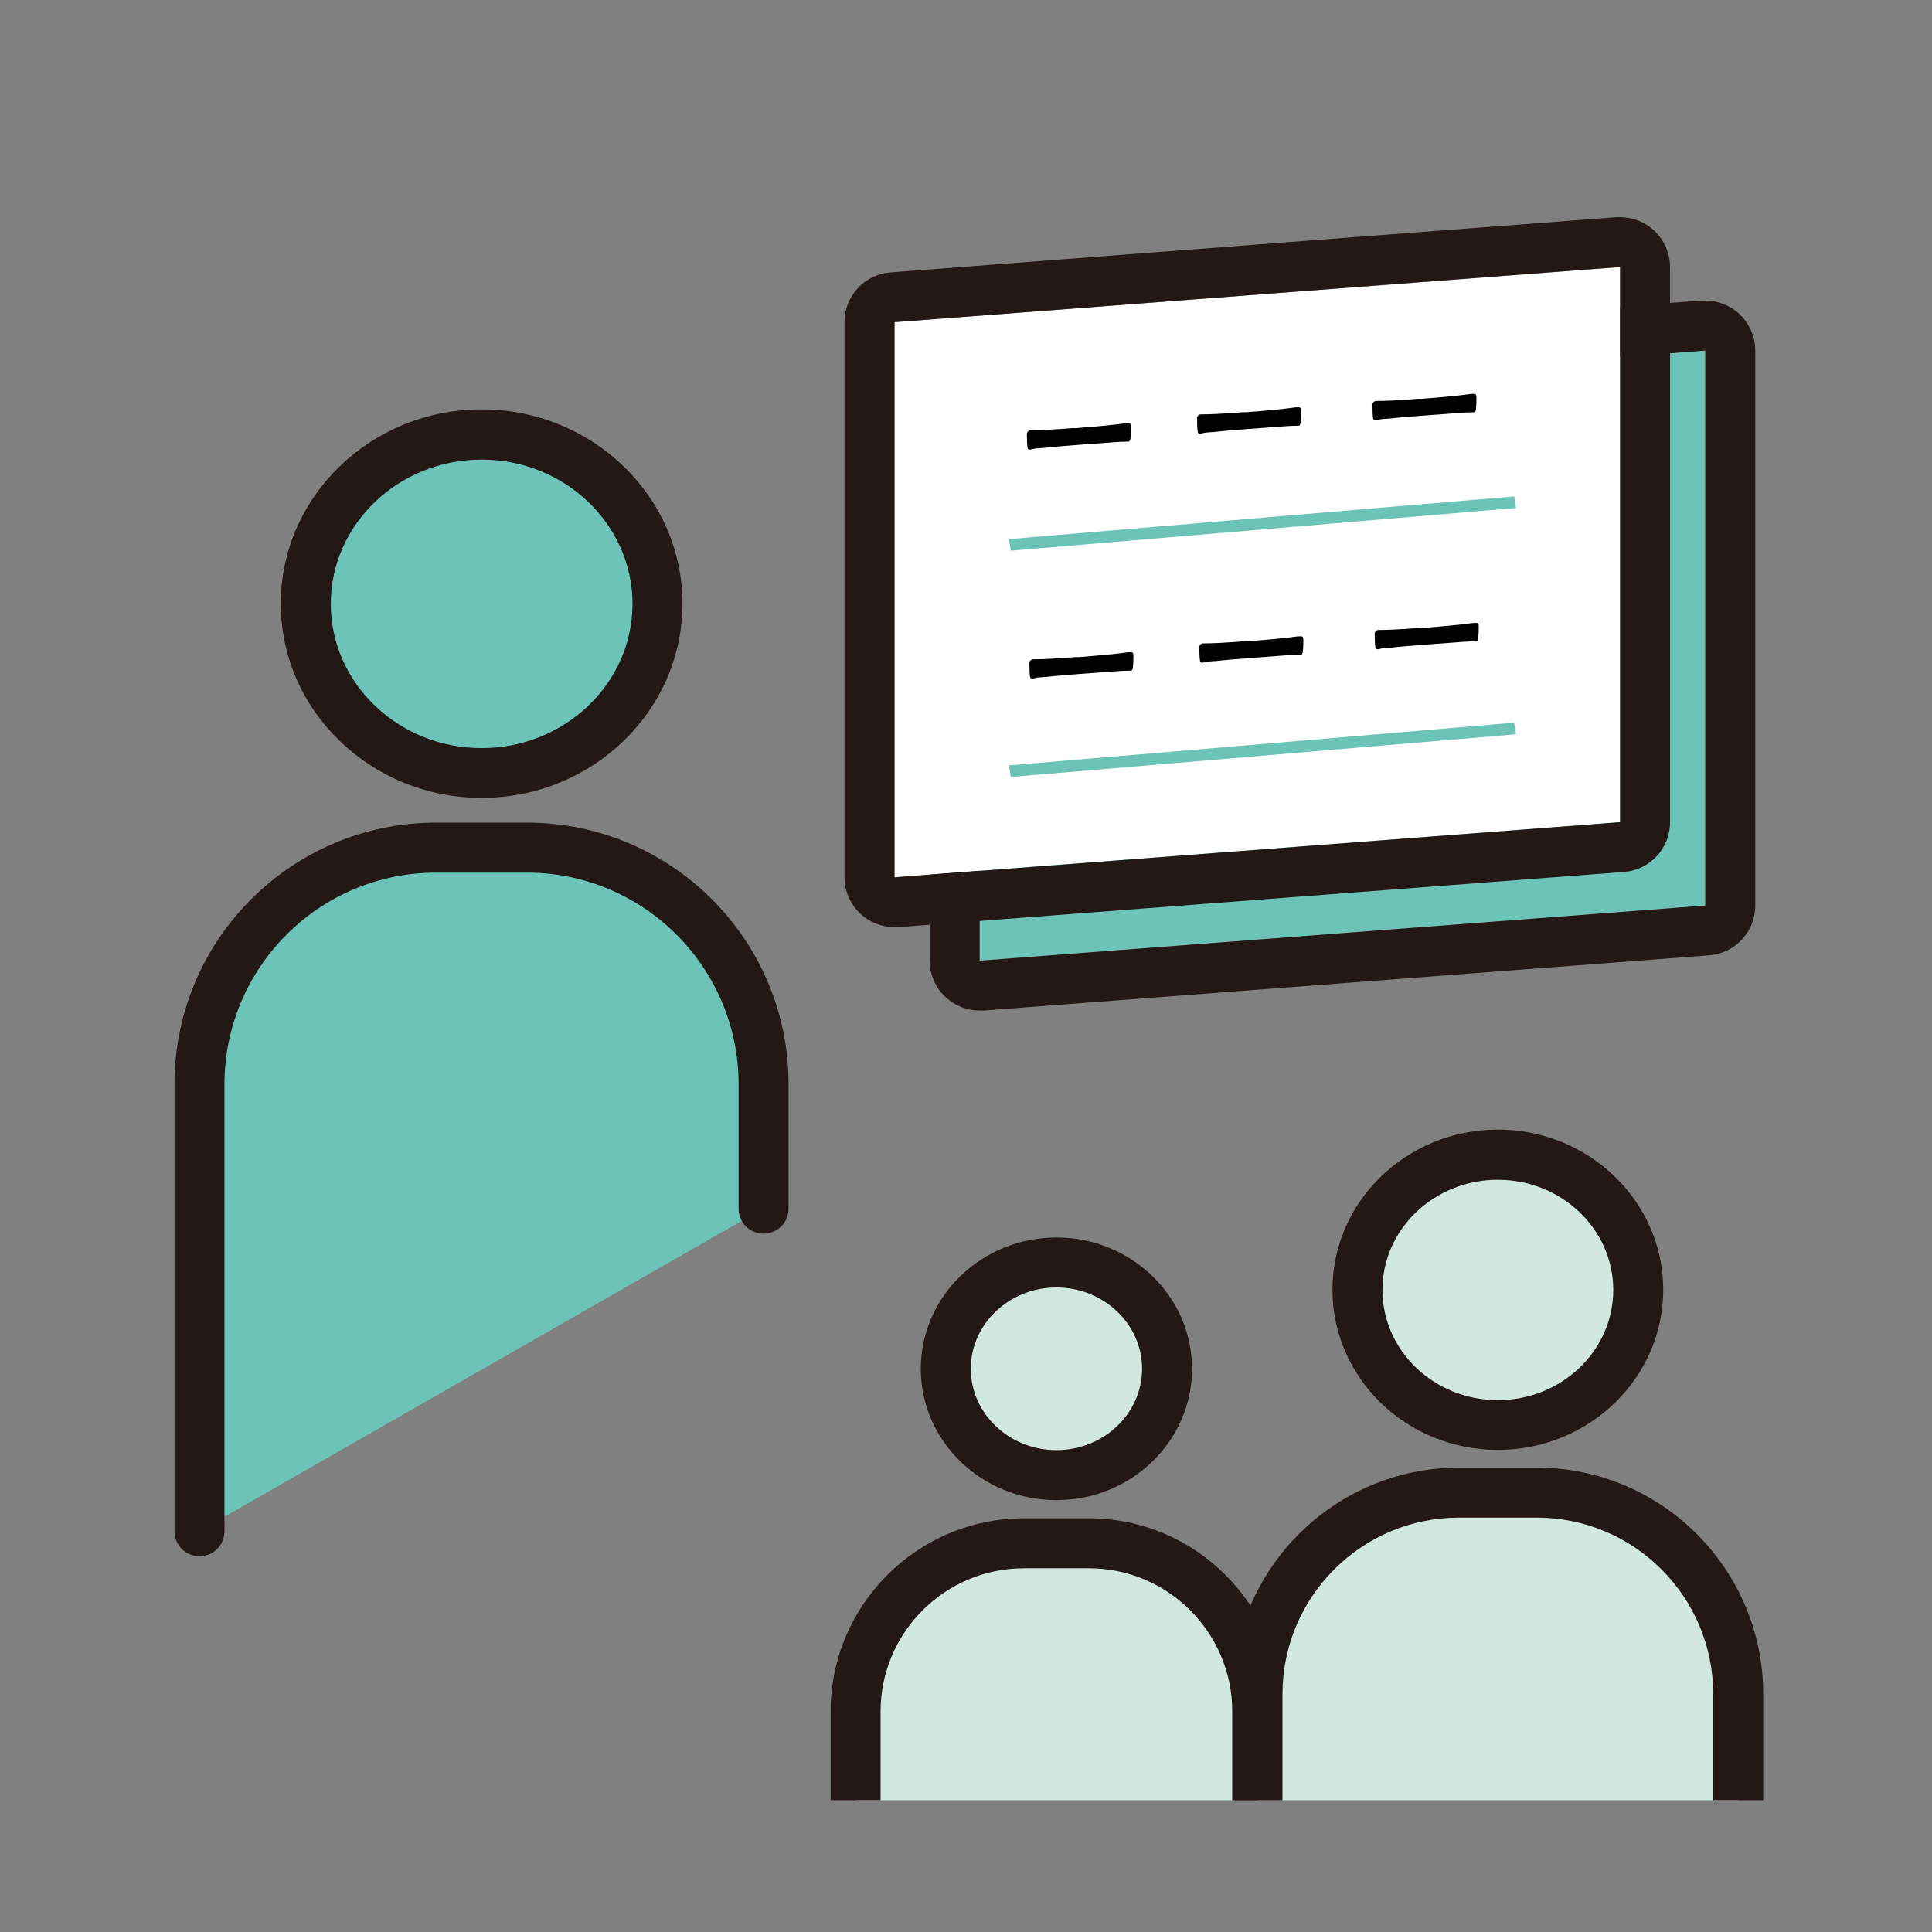 <?xml version="1.0" encoding="UTF-8"?><svg id="_レイヤー_1" xmlns="http://www.w3.org/2000/svg" xmlns:xlink="http://www.w3.org/1999/xlink" viewBox="0 0 85.04 85.04"><rect x="0" y="0" width="85.04" height="85.04" fill="#808080" stroke="none"/><defs><linearGradient id="_新規グラデーションスウォッチ_2" x1="13.45" y1="26.58" x2="28.94" y2="26.58" gradientUnits="userSpaceOnUse"><stop offset="0" stop-color="#6cc3b7"/><stop offset="1" stop-color="#6cc3b7"/></linearGradient><linearGradient id="_新規グラデーションスウォッチ_2-2" x1="43.12" y1="28.86" x2="75.06" y2="28.86" xlink:href="#_新規グラデーションスウォッチ_2"/><linearGradient id="_新規グラデーションスウォッチ_2-3" x1="44.41" y1="23.04" x2="66.73" y2="23.04" xlink:href="#_新規グラデーションスウォッチ_2"/><linearGradient id="_新規グラデーションスウォッチ_2-4" x1="44.41" y1="33.01" x2="66.73" y2="33.01" xlink:href="#_新規グラデーションスウォッチ_2"/><linearGradient id="_新規グラデーションスウォッチ_2-5" x1="8.78" y1="52.35" x2="33.61" y2="52.35" xlink:href="#_新規グラデーションスウォッチ_2"/></defs><path d="M21.2,34.02c4.28,0,7.74-3.33,7.74-7.45s-3.47-7.45-7.74-7.45-7.74,3.33-7.74,7.45,3.47,7.45,7.74,7.45h0Z" fill="url(#_新規グラデーションスウォッチ_2)"/><path d="M21.2,35.12c-4.87,0-8.84-3.83-8.84-8.55s3.97-8.55,8.84-8.55,8.84,3.83,8.84,8.55-3.97,8.55-8.84,8.55ZM21.2,20.23c-3.66,0-6.64,2.85-6.64,6.35s2.98,6.35,6.64,6.35,6.64-2.85,6.64-6.35-2.98-6.35-6.64-6.35Z" fill="#231815"/><polygon points="75.06 39.86 43.12 42.28 43.12 17.85 75.06 15.43 75.06 39.86" fill="url(#_新規グラデーションスウォッチ_2-2)"/><path d="M75.06,15.43v24.43l-31.94,2.43v-24.43l31.94-2.43M75.06,13.23c-.06,0-.11,0-.17,0l-31.94,2.43c-1.15.09-2.03,1.04-2.03,2.19v24.43c0,.61.26,1.2.7,1.61.41.38.94.59,1.5.59.06,0,.11,0,.17,0l31.94-2.43c1.15-.09,2.03-1.04,2.03-2.19V15.43c0-.61-.26-1.2-.7-1.61-.41-.38-.94-.59-1.5-.59h0Z" fill="#231815"/><polygon points="71.31 36.19 39.38 38.61 39.38 14.18 71.31 11.76 71.31 36.19" fill="#fff"/><path d="M71.31,11.76v24.43l-31.94,2.43V14.18l31.94-2.43M71.31,9.56c-.06,0-.11,0-.17,0l-31.94,2.43c-1.15.09-2.03,1.04-2.03,2.19v24.43c0,.61.26,1.2.7,1.61.41.38.94.59,1.5.59.06,0,.11,0,.17,0l31.94-2.43c1.15-.09,2.03-1.04,2.03-2.19V11.76c0-.61-.26-1.2-.7-1.61-.41-.38-.94-.59-1.5-.59h0Z" fill="#231815"/><path d="M54.78,18.15c1.06-.08,1.67-.14,2.25-.22.02,0,.05,0,.08,0,.17-.01.17,0,.15.5-.01.26-.03.31-.13.31,0,0-.02,0-.02,0-.38,0-.6.03-2.27.15-.61.05-.92.07-1.45.13-.04,0-.09,0-.17.01-.19.01-.21.02-.33.05-.03,0-.05.01-.06.01-.06,0-.1-.02-.11-.08-.02-.13-.03-.36-.03-.6,0-.09.08-.17.16-.17.41,0,.86-.02,1.93-.1Z"/><polygon points="44.49 24.24 44.41 23.73 66.65 21.85 66.73 22.36 44.49 24.24" fill="url(#_新規グラデーションスウォッチ_2-3)"/><polygon points="44.49 34.2 44.41 33.69 66.65 31.81 66.73 32.32 44.49 34.2" fill="url(#_新規グラデーションスウォッチ_2-4)"/><path d="M47.29,18.85c1.06-.08,1.67-.14,2.25-.22.02,0,.05,0,.08,0,.17-.01.17,0,.15.5-.01.26-.03.31-.13.31,0,0-.02,0-.02,0-.38,0-.6.03-2.27.15-.61.05-.92.07-1.45.13-.04,0-.09,0-.17.01-.19.01-.21.02-.33.05-.03,0-.05.01-.06.01-.06,0-.1-.02-.11-.08-.02-.13-.03-.36-.03-.6,0-.09.08-.17.16-.17.41,0,.86-.02,1.93-.1Z"/><path d="M62.5,17.56c1.06-.08,1.67-.14,2.25-.22.02,0,.05,0,.08,0,.17-.01.17,0,.15.5-.01.26-.03.31-.13.31,0,0-.02,0-.02,0-.38,0-.6.03-2.27.15-.61.05-.92.07-1.45.13-.04,0-.09,0-.17.01-.19.01-.21.02-.33.05-.03,0-.05.01-.06.01-.06,0-.1-.02-.11-.08-.02-.13-.03-.36-.03-.6,0-.09.08-.17.16-.17.41,0,.86-.02,1.93-.1Z"/><path d="M54.88,28.23c1.06-.08,1.67-.14,2.25-.22.02,0,.05,0,.08,0,.17-.01.17,0,.15.5-.01.26-.03.31-.13.31,0,0-.02,0-.02,0-.38,0-.6.03-2.27.15-.61.05-.92.07-1.45.13-.04,0-.09,0-.17.01-.19.01-.21.02-.33.05-.03,0-.05.01-.06.01-.06,0-.1-.02-.11-.08-.02-.13-.03-.36-.03-.6,0-.09.08-.17.16-.17.41,0,.86-.02,1.93-.1Z"/><path d="M47.4,28.93c1.06-.08,1.67-.14,2.25-.22.02,0,.05,0,.08,0,.17-.01.17,0,.15.5-.01.26-.03.31-.13.31,0,0-.02,0-.02,0-.38,0-.6.03-2.27.15-.61.05-.92.07-1.45.13-.04,0-.09,0-.17.01-.19.01-.21.02-.33.05-.03,0-.05.01-.06.01-.06,0-.1-.02-.11-.08-.02-.13-.03-.36-.03-.6,0-.09.08-.17.16-.17.41,0,.86-.02,1.93-.1Z"/><path d="M62.6,27.64c1.06-.08,1.67-.14,2.25-.22.02,0,.05,0,.08,0,.17-.01.17,0,.15.5-.01.26-.03.31-.13.31,0,0-.02,0-.02,0-.38,0-.6.03-2.27.15-.61.05-.92.07-1.45.13-.04,0-.09,0-.17.01-.19.01-.21.02-.33.05-.03,0-.05.01-.06.01-.06,0-.1-.02-.11-.08-.02-.13-.03-.36-.03-.6,0-.09.08-.17.16-.17.41,0,.86-.02,1.93-.1Z"/><path d="M33.61,53.19v-5.48c0-5.72-4.68-10.41-10.41-10.41h-4.01c-5.72,0-10.41,4.68-10.41,10.41v19.68" fill="url(#_新規グラデーションスウォッチ_2-5)"/><path d="M8.78,68.5c-.61,0-1.1-.49-1.1-1.1v-19.68c0-6.35,5.16-11.51,11.51-11.51h4.01c6.35,0,11.51,5.16,11.51,11.51v5.48c0,.61-.49,1.1-1.1,1.1s-1.1-.49-1.1-1.1v-5.48c0-5.13-4.18-9.31-9.31-9.31h-4.01c-5.13,0-9.31,4.18-9.31,9.31v19.68c0,.61-.49,1.1-1.1,1.1Z" fill="#231815"/><path d="M46.5,64.93c2.69,0,4.87-2.1,4.87-4.68s-2.18-4.68-4.87-4.68-4.87,2.1-4.87,4.68,2.18,4.68,4.87,4.68h0Z" fill="#d1e8df"/><path d="M46.5,66.03c-3.29,0-5.97-2.59-5.97-5.78s2.68-5.78,5.97-5.78,5.97,2.59,5.97,5.78-2.68,5.78-5.97,5.78ZM46.5,56.67c-2.08,0-3.77,1.61-3.77,3.58s1.69,3.58,3.77,3.58,3.77-1.61,3.77-3.58-1.69-3.58-3.77-3.58Z" fill="#231815"/><path d="M65.93,62.72c3.41,0,6.18-2.66,6.18-5.95s-2.77-5.95-6.18-5.95-6.18,2.66-6.18,5.95,2.77,5.95,6.18,5.95h0Z" fill="#d1e8df"/><path d="M65.93,63.82c-4.02,0-7.28-3.16-7.28-7.05s3.27-7.05,7.28-7.05,7.28,3.16,7.28,7.05-3.27,7.05-7.28,7.05ZM65.93,51.93c-2.8,0-5.08,2.17-5.08,4.85s2.28,4.85,5.08,4.85,5.08-2.17,5.08-4.85-2.28-4.85-5.08-4.85Z" fill="#231815"/><path d="M55.34,79.24v-3.9c0-4.08-3.34-7.41-7.41-7.41h-2.86c-4.08,0-7.41,3.34-7.41,7.41v3.9" fill="#d1e8df"/><path d="M56.44,79.24h-2.2v-3.9c0-3.48-2.83-6.31-6.31-6.31h-2.86c-3.48,0-6.31,2.83-6.31,6.31v3.9h-2.2v-3.9c0-4.69,3.82-8.51,8.51-8.51h2.86c4.69,0,8.51,3.82,8.51,8.51v3.9Z" fill="#231815"/><path d="M76.51,79.24v-4.67c0-4.88-3.99-8.87-8.87-8.87h-3.42c-4.88,0-8.87,3.99-8.87,8.87v4.67" fill="#d1e8df"/><path d="M77.61,79.24h-2.2v-4.67c0-4.29-3.49-7.77-7.77-7.77h-3.42c-4.29,0-7.77,3.49-7.77,7.77v4.67h-2.2v-4.67c0-5.5,4.47-9.97,9.97-9.97h3.42c5.5,0,9.97,4.47,9.97,9.97v4.67Z" fill="#231815"/></svg>